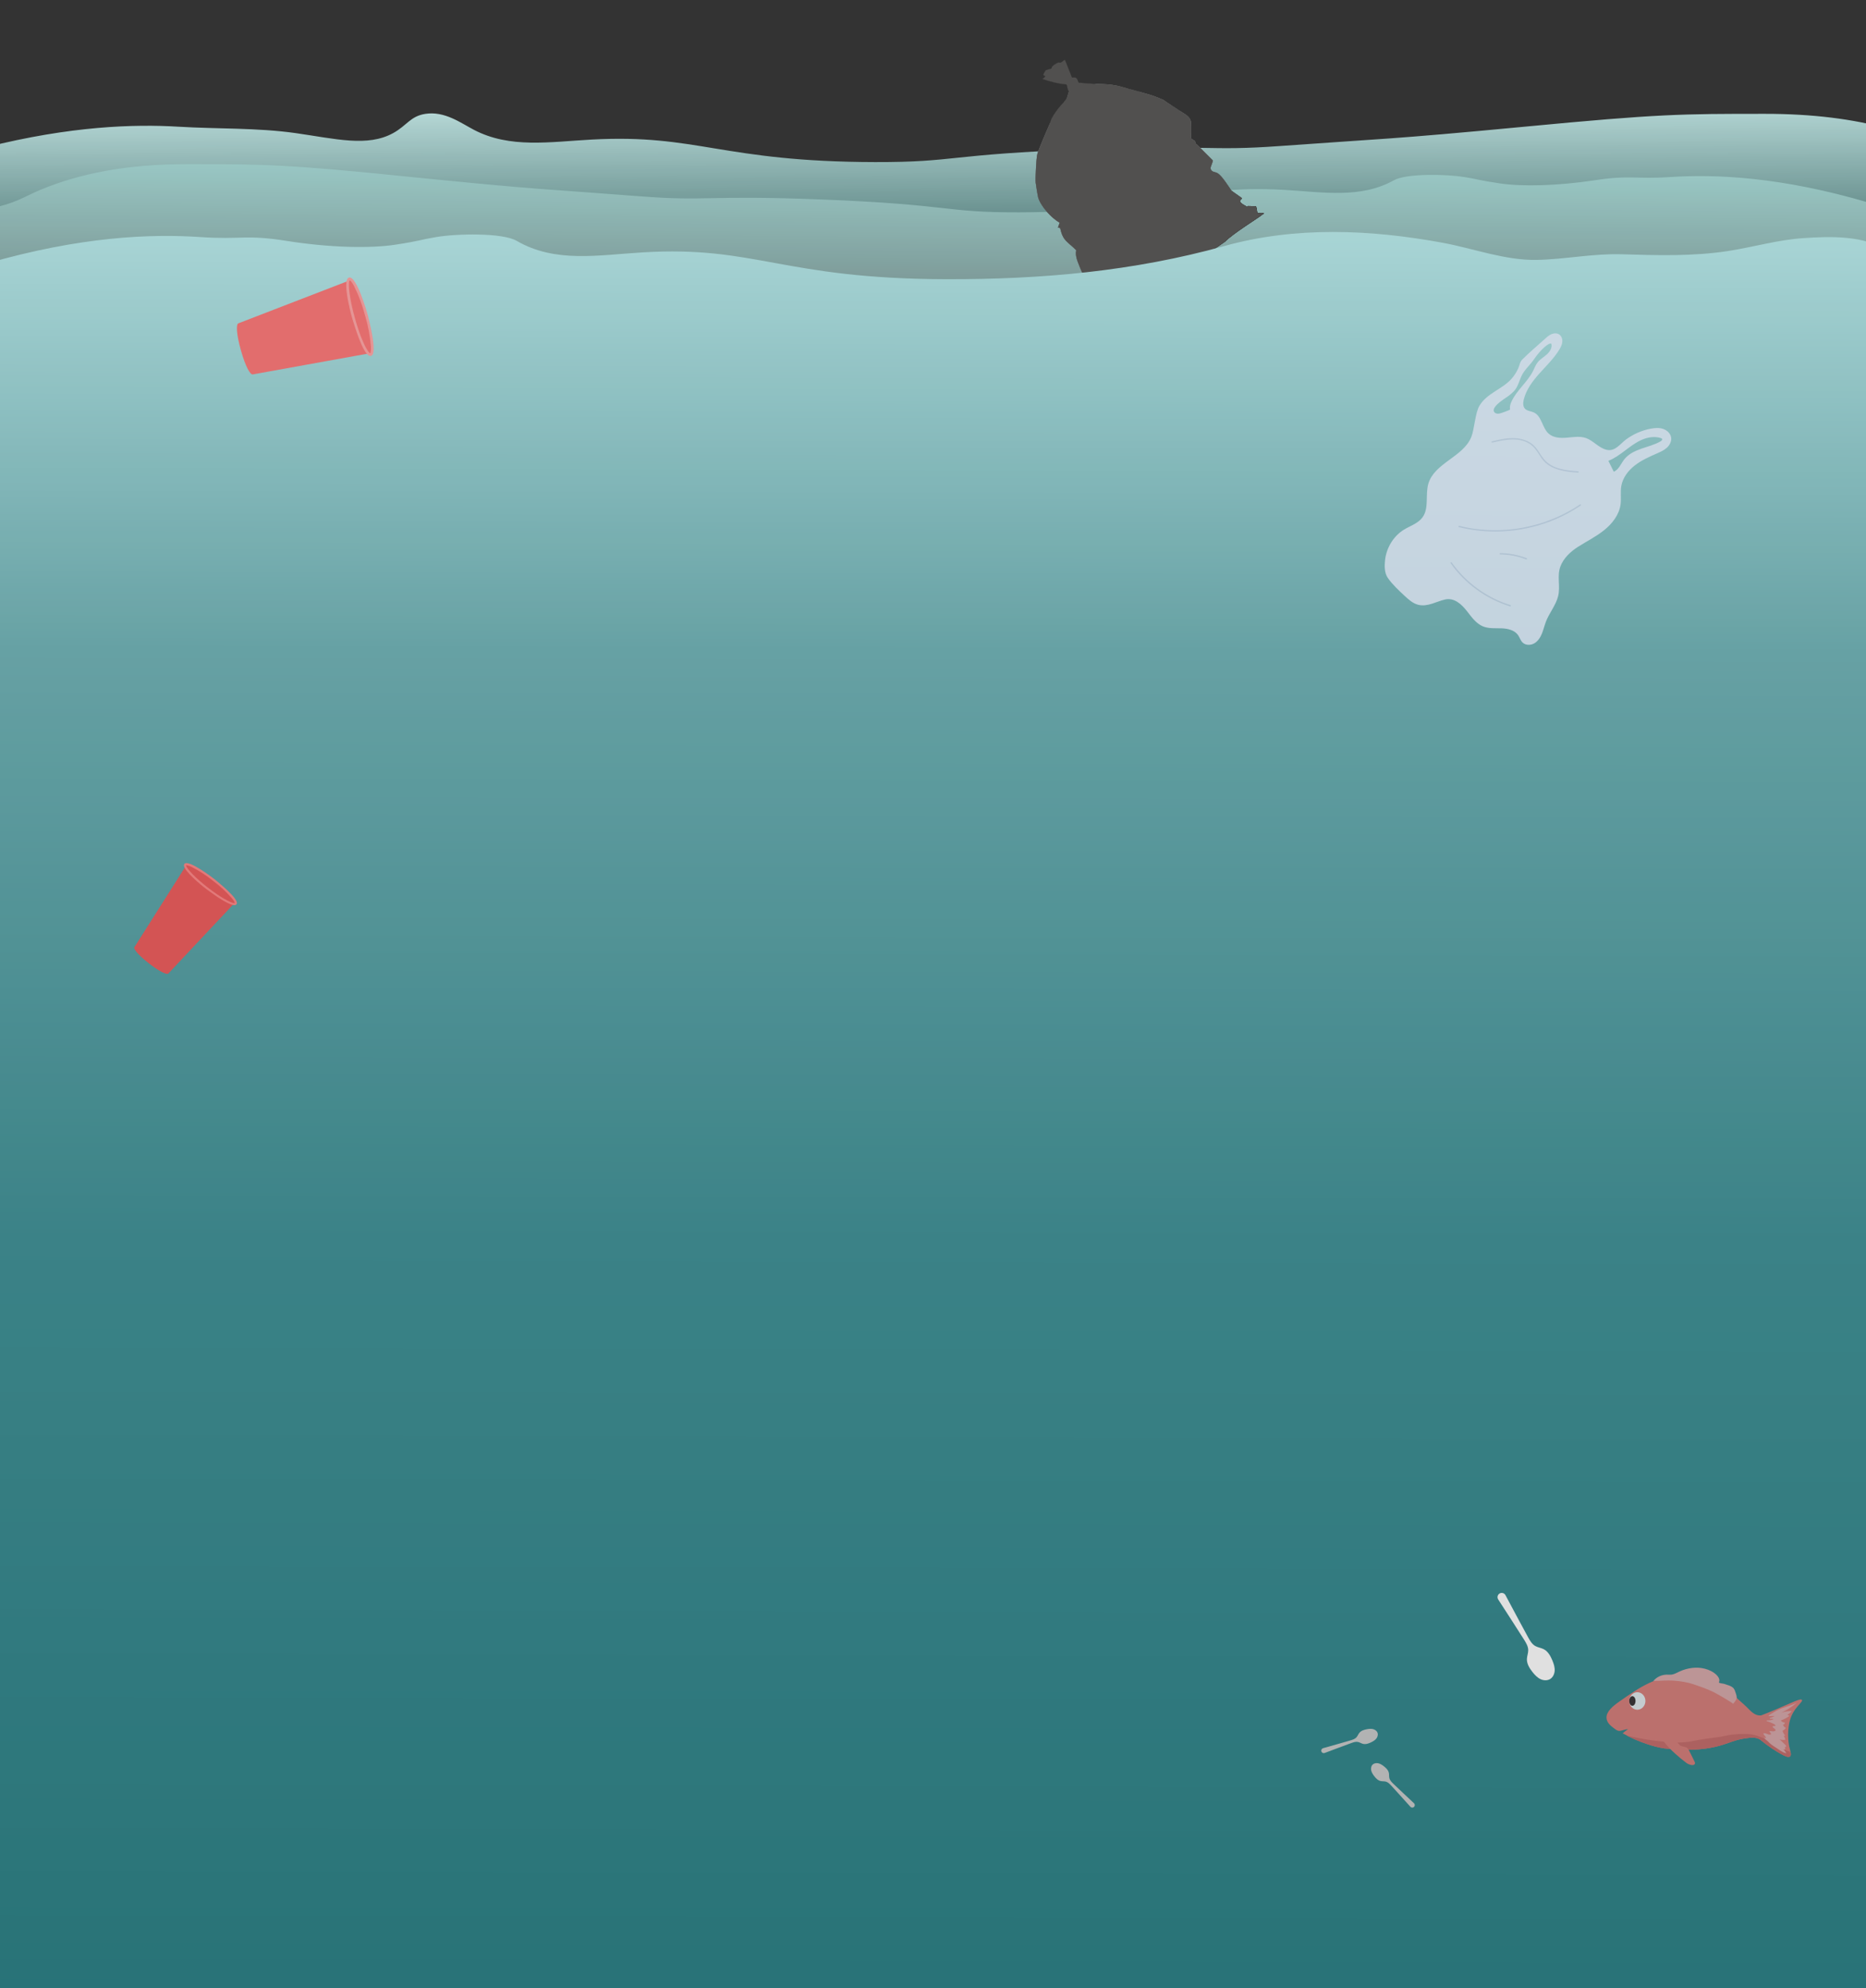 <?xml version="1.0" encoding="UTF-8"?>
<svg xmlns="http://www.w3.org/2000/svg" xmlns:xlink="http://www.w3.org/1999/xlink" viewBox="0 0 2526.77 2690.82">
  <rect x="0" y="0" width="2526.77" height="2690.82" fill="#333333" stroke="none"/>
  <defs>
    <style>
      .cls-1 {
        fill: #545352;
        mix-blend-mode: multiply;
      }

      .cls-1, .cls-2, .cls-3, .cls-4, .cls-5, .cls-6, .cls-7, .cls-8, .cls-9, .cls-10, .cls-11, .cls-12, .cls-13, .cls-14, .cls-15, .cls-16, .cls-17, .cls-18, .cls-19, .cls-20, .cls-21, .cls-22, .cls-23, .cls-24, .cls-25, .cls-26, .cls-27 {
        stroke-width: 0px;
      }

      .cls-2 {
        fill: url(#linear-gradient);
      }

      .cls-28 {
        opacity: .3;
      }

      .cls-29 {
        opacity: .9;
      }

      .cls-30 {
        opacity: .85;
      }

      .cls-31 {
        opacity: .72;
      }

      .cls-3 {
        fill: url(#linear-gradient-2);
      }

      .cls-4 {
        fill: url(#linear-gradient-3);
      }

      .cls-32 {
        isolation: isolate;
      }

      .cls-5 {
        fill: #565953;
      }

      .cls-6 {
        fill: #585a5c;
      }

      .cls-7 {
        fill: #361515;
      }

      .cls-8 {
        fill: #404240;
      }

      .cls-9 {
        fill: #0d0d0d;
      }

      .cls-10 {
        fill: #1f1f1d;
      }

      .cls-11 {
        fill: #d35454;
      }

      .cls-12 {
        fill: #e0e0e0;
      }

      .cls-13 {
        fill: #dd5954;
      }

      .cls-14 {
        fill: #e26d6d;
      }

      .cls-15 {
        fill: #e27979;
      }

      .cls-16 {
        fill: #d3dce9;
      }

      .cls-17 {
        fill: #b2b3b2;
      }

      .cls-18 {
        fill: #b2b3b3;
      }

      .cls-19 {
        fill: #8c9291;
      }

      .cls-20 {
        fill: #fdedee;
      }

      .cls-21 {
        fill: #7d7f80;
      }

      .cls-22 {
        fill: #8193af;
      }

      .cls-23 {
        fill: #747879;
      }

      .cls-24 {
        fill: #686864;
      }

      .cls-25 {
        fill: #f29fa0;
      }

      .cls-26 {
        fill: #e59595;
      }

      .cls-27 {
        fill: #f16d66;
      }
    </style>
    <linearGradient id="linear-gradient" x1="1267.08" y1="1361.56" x2="1271.39" y2="683.88" gradientTransform="translate(0 1471.89) scale(1 -1)" gradientUnits="userSpaceOnUse">
      <stop offset=".03" stop-color="#cdf2f0"/>
      <stop offset=".34" stop-color="#52807e"/>
    </linearGradient>
    <linearGradient id="linear-gradient-2" x1="913.98" y1="1286.78" x2="917.45" y2="845.44" gradientTransform="translate(2185.47 1471.89) rotate(-180)" gradientUnits="userSpaceOnUse">
      <stop offset="0" stop-color="#ade5e1"/>
      <stop offset=".75" stop-color="#6a7b7a"/>
    </linearGradient>
    <linearGradient id="linear-gradient-3" x1="1272.12" y1="1329.76" x2="1265.52" y2="-1625.22" gradientTransform="translate(0 1471.89) scale(1 -1)" gradientUnits="userSpaceOnUse">
      <stop offset="0" stop-color="#cbf7f7"/>
      <stop offset=".25" stop-color="#6cadb0"/>
      <stop offset=".52" stop-color="#3c8b90"/>
      <stop offset="1" stop-color="#1f7378"/>
    </linearGradient>
  </defs>
  <g class="cls-32">
    <g id="Layer_1" data-name="Layer 1">
      <g class="cls-29">
        <path class="cls-2" d="m2556.17,173.95c-47.06-12.82-101.33-19.89-166.18-19.89-113.17,0-142.61,0-325.55,17.41-182.92,17.41-196.09,16.37-330.77,26.14-98.27,7.12-95.22-1.82-263.32,4.35-189.67,6.95-174.77,17.64-285.27,17.41-208.12-.42-240.54-38.3-384-30.47-56.8,3.1-110.38,12.23-159.09-13.06-18.09-9.41-39.68-25.72-65.83-21.77-20.51,3.08-25.08,15.82-43.89,26.12-34.68,19.01-77.58,7.72-131.65,0-52.31-7.46-106.1-5.49-159.09-8.71-59.82-3.63-145.89-.92-259.71,27.61v452.82c2356.58-13.83,125.73,3.46,2574.34-9.36V173.95Z"/>
        <path class="cls-3" d="m2556.17,640.1c-10.37-118.43-5.13-265.29-25.34-365.76-119.3-35.25-208.22-38.67-268.59-34.77-49.57,3.21-53.61-3.09-102.54,4.35-50.58,7.7-98.56,8.68-128.38,4.34-29.83-4.34-29.44-5.62-48.63-8.7-24.46-3.93-78.12-5.03-95.04,4.35-45.56,25.24-95.68,16.13-148.81,13.04-134.2-7.81-164.52,29.99-359.2,30.41-103.36.22-89.42-10.44-266.84-17.38-157.23-6.16-154.37,2.76-246.31-4.34-125.97-9.75-138.29-8.71-309.4-26.09-171.11-17.38-198.65-17.38-304.51-17.38-81.18,0-144.66,12.63-197.94,34.76-21.37,8.88-35.5,19.77-72.81,25.81v426.25c2493.27,14.11,250.09-4.31,2574.34,10.3v-79.24Z"/>
        <g>
          <path class="cls-1" d="m1701.85,282.87c-.21-1.09-.77-2.67-1.13-3.78q-5.35-.14-10.71-.27-.57.57-1.15,1.15c-17.29-9.12-6.13-9.33-7.36-12q-6.91-4.9-13.82-9.79c-4.43-6.25-12.54-19.48-18.57-23.53-3.42-2.3-8.78-1.22-9.84-6.42-.54-2.66,3.14-7.99,2.87-11.21q-10.73-10.69-21.47-21.39c-2.97-1.53-1.49-3.18-2.85-5-.78-.4-4.73-2.86-4.87-3.12-.59-1.09.85-20.66-.9-25.02-2.48-6.2-9.84-9.21-15.02-12.79-3.55-2.45-7.07-4.85-10.75-7.12-3.74-2.31-7.37-4.66-10.86-7.31-4.39-1.92-8.85-3.74-13.37-5.39-5.14-1.88-14.06-4.14-19.82-5.88-3.83-1.15-7.73-2.17-11.6-3.2-.81-.22-1.6-.39-2.4-.6-5.6-1.46-10.6-3.29-16.4-4.39-9.17-1.73-18.6-2.19-28.01-2.19q-11.57-.89-23.14-1.77c-2.27-5.79-2.48-7.84-9.06-6.86q-4.73-11.91-9.47-23.81c-2.34.37-3.73,2.73-5.72,3.51-1.22.48-1.95-.12-3.18-.15-2.57.77-10.38,5.51-9.04,7.61-1.23,1.63-6.39,1.54-8.59,3.43-.23.2-2.93,5.04-2.88,5.33.49,3.04,6.16.16-1.17,6.07,10.53,3.35,21.24,6.52,32.45,7.26,1.63,3.7,1.64,9.68,3.7,9.18-.45.56-.62,1.43-.82,2.09-.38,1.21-.71,2.44-1.04,3.66-.76,2.84-1.84,4.97-3.8,7.28-1.67,1.97-3.63,3.82-5.26,5.76-4.89,5.8-9.59,11.57-12.91,18.38-1.14,2.34-1.83,5.74-1.96,6.03-3.7,8.21-15.95,36.26-17.4,42.58-1.3,5.67-2.6,31.76-2.11,37.79.22,2.75,2.83,18.47,3.4,20.4,3.53,11.85,17.86,27.82,29.15,33.94-.77,1.3-1.68,5.66-2.44,6.55q1.5.37,3,.74c4.2,18.36,9.71,17.75,21.78,30.05-1.72,8.51,2.33,15.83,5.1,23.36,1.65,4.5,5.4,11.42,5.7,12.7.16.65-.83,11.07-.01,13.51.92,2.76,5.19,1.76,7.72,2.71.83.94.42,1.67.56,1.89-1.05,2.62-1.97,5.2-2.69,7.92-1.19,4.46-2.71,5.11,5.5-1.18,1.13-.17-.23,1.84-.71,2.37-3.09,3.41-10.65,5.91-7.84,10.61-5.1,9.4.84,6.79,1.05,7.26-6.21,7.27,6.8-.57,16.76-4.9,6.34-2.76,12.73-5.37,19.13-7.97,3.9-1.58,7.84-3.12,11.72-4.72,5.17-2.13,10.56-3.8,15.85-5.6,9.71-3.92,19.31-8.18,28.66-12.92,26.01-13.18,71.68-39.78,95.04-56.68,11.32-11.56,45.64-32.27,50.78-36.83.78-.69,2.31-.77,1.62-1.66q-4.16-.08-8.33-.16c-.9-1.71-.74-3.7-1.09-5.52Z"/>
          <g>
            <path class="cls-21" d="m1485.51,160.8c7.7-3.82-1.35-10.57-5.56-16.96-6.08-9.22-11.49-18.83-19.38-26.75,1.64.52,3.42.88,5.01,1.56,8.51,3.66,21.89,12.52,23.22,12.28,2.32-.41.2-1.65-1.39-2.89-3.8-2.95-10.96-6.17-15.48-9.09-.53-.34-1.67-2.1-4.55-2.56-.08-.43,1.21-.61,1.46-.59,3.17.23,23.36,6.53,28.41,7.85,13.61,8.18,27.1,34.81,28.93,36.28.56.45,2.37-.18,2.58,0-1.95,8.35,5.43,6.51,6.63,8,.96,1.19-2.06,5.01,2.74,10.22-1.45,3.06,2.36,8.73,2.32,9.48-.05.95-2.27.52-2.12,1.7.1.77,5.33,8.62-1.97,14.14-.05,8.72-14.13,30.64-14.67,32.92-.6,2.52,1.11,5.97,1.3,8.59-2.86,2.42-3.78,6.13-5.62,9.1-.18.3-1.32-.05-2.51,1.92-4.39,7.32-7.98,16.57-8.69,17.24-4.26,3.96-2.43-3.5-6.66,13.13-2.71,2.82-7.19,6.04-9.18,9.17-3.31,5.2,2.16,6.84,4.65,10.85-11.09,21.19,9.75,16.84-2.39,46.78-.38.93-1.92-2.09-.73,4.59l-2.08,2.66q-1.76,14.51-3.52,29.01c-.7,1.82-.49,3.49-1.77,3.22-.25-.25-5.47-3.81-5.89-4.01-3.47-1.61-6.78-.48-10.51-.38-.82-2.44.17-12.86.01-13.51-.3-1.28-4.05-8.2-5.7-12.7-2.77-7.53-6.81-14.86-5.1-23.36-12.06-12.3-17.57-11.69-21.78-30.05-.26-1.14-1.15-4.07-.58-5.07.76-1.34,2.55,4.83,5.63-.51-6.12-11.09-23.59-18.06-22.16-32.53.84-8.5,12.86-31.81,13.33-34.37,2.23-1.51,4.03-7.48,5.16-10.8,1.92-5.63,6.69-19.93,2.81-23.94,5.67-14.06,10.07-43.42,11.27-58.73,2.27-.43.34,2.67,2.08,2.74.24,3.56,1.02,7,1.37,10.51,1.76,17.71-.3,19.7,10.38,35.33,5.43,7.95,8.38,11.41,16.64,16.53,1.3.81,1.61,1.01,3.03,1.71,11.52,5.64,25.97,4.44,26.32,1.92-4.15-4.54-11.31-6.39-16.22-10.39-5.99-4.87-15.78-17.73-20.09-24.38-2.14-3.32-2.97-7.28-5.99-9.59-.2-1.39-.26-4.81-1.69-2.96-.65-15.12-4.6-32.49-10.86-46.1l.85-1.22c10.98,13.66,18.69,29.62,28.72,44.01Z"/>
            <path class="cls-21" d="m1483.83,113.64c9.41,0,18.84.45,28.01,2.19q-.94,1.52-1.87,3.03l-3.37-.04c-.98.49-.2.82.55,1.41,1.92,1.52,16.94,6.69,20.6,8.13,8.42,3.32,15.66,6.17,24.48,8.62,5.21,1.45,10.47,2.69,15.61,4.35.47-.64-11.21-8.61-12.22-9.23-6.7-4.12-12.73-4.43-13.36-8.09,5.76,1.73,14.68,4,19.82,5.88,4.51,1.65,8.98,3.47,13.37,5.39,3.49,2.65,7.12,5,10.86,7.31l-6.92,3.21c5.59,2.1,11.51,4.02,17.67,3.91,5.18,3.58,12.53,6.59,15.02,12.79,1.75,4.36.3,23.93.9,25.02.14.25,4.09,2.72,4.87,3.12,1.36,1.82-.11,3.47,2.85,5q10.73,10.69,21.47,21.39c.27,3.22-3.41,8.55-2.87,11.21-10.6,6.25-18.9-2.11-27.69-7.03,1.2-11.3-1.23-9.2-13.01-11.97-1.87-1.43-3.07-3.51-4.55-5.26-.28-3.45,7.63-21.96,7.39-23.12-.78-3.87-7.79-3.27-15.06-5.65-7.73-2.52-16.54-5.92-23.06-10.65-.25-.42.32-1.14.25-1.37-.68-2.11-29.83-12.39-35.3-23.07-4.02-1.35-29.28-18.44-31.05-17.88-.15.05-.38,1.09.05,1.44-5.05-1.32-25.24-7.62-28.41-7.85-.25-.02-1.54.16-1.46.59,2.88.46,4.02,2.22,4.55,2.56-2.19.13-4.79-2.66-6.35-.3-1.59-.68-3.37-1.04-5.01-1.56-.14-.04-1.53.48-1.83-1.41.27-.18.35-.99,1.54-1.37,1.14-.36,14.09,2.02,23.55-.67Z"/>
            <path class="cls-21" d="m1433.98,154.36c-5.47,10.56-12.04,21.61-11.18,33.63,4.51-10.87,9.49-21.73,13.79-32.66,2.56,4.51,2.06-4.88,6.04-2.95-8.03,29.81-11.51,41.79-11.92,73.83,0,.06.92.05.92.7-.03,2.23.45,7.53.13,9.25-.47,2.56-12.49,25.87-13.33,34.37-1.43,14.47,16.04,21.44,22.16,32.53-3.08,5.34-4.86-.83-5.63.51-.57,1,.32,3.94.58,5.07l-3-.74c.76-.89,1.67-5.25,2.44-6.55-11.28-6.12-25.61-22.09-29.15-33.94-.58-1.93-3.18-17.65-3.4-20.4-.48-6.03.82-32.12,2.11-37.79,1.45-6.32,13.69-34.37,17.4-42.58.94-1.36,1.88-2.71,2.83-4.07,4.17-1.16,10.99-16.73,9.22-8.2Z"/>
            <path class="cls-23" d="m1639.28,228.23c1.05,5.2,6.42,4.12,9.84,6.42,6.03,4.05,14.14,17.28,18.57,23.53-14.09,1.16-28.22-3.04-39.42-10.9-1.73.94-4.17,2.02-6.05,2.47-5.33,1.27-4.98,2.04-12.28-2.57l-6.26-17.29-7.62-5.23c5.44-6.07-7.85-9.29,2.52-15.43,11.77,2.78,14.21.67,13.01,11.97,8.79,4.92,17.09,13.28,27.69,7.03Z"/>
            <path class="cls-6" d="m1667.69,258.17q6.91,4.9,13.82,9.79-3.87,4.05-7.73,8.1c1.57,1.49,7.22,7.85,7.72,8.12-10.88,11.73-8.05,2.58-12.9-9.09-17.78,2.03-18.93,1.46-31.25-9.67-5.32-4.81-10.2-10.47-15.12-15.68,1.89-.45,4.32-1.53,6.05-2.47,11.19,7.86,25.33,12.06,39.42,10.9Z"/>
            <path class="cls-8" d="m1486.15,405.46c.77,3.93,3.64,2.82,2.59.48,3.34-1.16,3.6-5.51,9.64-7.46,1.35-.43,8.62.98,10.74,1.24,1.72.21,8.83.79,9.35,1.05.08.04-.24.66.85,1.48-3.88,1.6-7.82,3.14-11.72,4.72-6.4,2.6-12.79,5.21-19.13,7.97-9.96,4.33-22.97,12.17-16.76,4.9-.21-.47-6.15,2.15-1.05-7.26-2.81-4.7,4.75-7.2,7.84-10.61,2.8-.33,3.7-3.27,4.43-3.51,3.93-1.31-1.13,12.48-4.03,14.58-.08.06-1.54-.64-1.98.15-.06.11,1.24,1.88,1.36,1.93,2.24.86,5.41-10.01,7.88-9.65Z"/>
            <path class="cls-10" d="m1681.51,267.97c1.23,2.68-9.92,2.88,7.36,12-1.18,1.67-2.73,3.14-3.99,4.73-.37-1.06-3.08-.36-3.39-.52-.5-.27-6.14-6.63-7.72-8.12q3.87-4.05,7.73-8.1Z"/>
            <path class="cls-10" d="m1444.37,134.68c-.07.21-.07,1.35-.14,1.55-2.29,6.39-5.14,12.75-7.64,19.09-4.3,10.93-9.28,21.79-13.79,32.66-.86-12.02,5.7-23.07,11.18-33.63,3.4-6.56,7.76-12.72,10.39-19.68Z"/>
            <path class="cls-10" d="m1424.76,162.57c-.94,1.36-1.88,2.71-2.83,4.07.13-.29.82-3.69,1.96-6.03,4.71-9.65,9.87-14.48,16.43-22.63.76-.53.82-.11.42.74-1.49,3.2-12.77,19.22-15.99,23.85Z"/>
            <path class="cls-23" d="m1447.65,132.32c-.76,1.69-1.26,3.8-3.43,3.92.07-.2.07-1.34.14-1.55.54-1.55,2.58-10.27,3.36-11.25,3.38-4.23,1.92,4.45-.08,8.88Z"/>
            <path class="cls-6" d="m1586.29,142.58c3.68,2.27,7.21,4.67,10.75,7.12-6.16.11-12.08-1.81-17.67-3.91l6.92-3.21Z"/>
            <path class="cls-6" d="m1563.31,164.53c-4.63,1.66,5.42,9.05,2.99,14.25.16.81,12.44,9.34,13.22,9.64.57.22,4.92-.17,5.36.38.63.79-1.13,3.12-.64,4.29.28.67,8.38,9.17,9.8,10.86,1.47,1.75,2.68,3.83,4.55,5.26-10.37,6.15,2.92,9.36-2.52,15.43l7.62,5.23c-.81,1.02-1.45,1.19-2.74,1.07-.81-.07-1.65-3.37-9.67,1.1-4.14-3.35-6.88,3.58-10.76,3.69,4.24,3.95-.32,4.27-.48,5.92-.05.5,3.49,7.75,3.7,9.18.58,4.55-13.72,44.49-15.85,55.2-3.23,16.26.7,33-15.05,47.13-3.43,8.59-9.64,11.97-13.32,20.86-4.89,5.81-9.95,11.71-14.62,17.67-.74.94-3.33,4.72-3.09,4.96.24.24.5-.34,1.48-.11.35.08.89.5,1.02.89-1.92,1.19-4.05,1.87-5.82,3.32-.52-.26-7.63-.84-9.35-1.05-3.01-1.41,1.42-5.28,3.24-9.21,4.64-10.04,20.45-55.76,18.98-64.6-5.38-16.38-18.61-28.9-31.82-39.54,4.23-16.63,2.41-9.17,6.66-13.13.72-.67,4.3-9.92,8.69-17.24,1.18-1.97,2.32-1.62,2.51-1.92,1.84-2.97,2.76-6.68,5.62-9.1-.19-2.62-1.89-6.07-1.3-8.59.54-2.28,14.62-24.2,14.67-32.92,7.3-5.52,2.07-13.36,1.97-14.14-.16-1.18,2.07-.75,2.12-1.7.04-.74-3.77-6.42-2.32-9.48-4.8-5.21-1.79-9.03-2.74-10.22-1.2-1.5-8.57.34-6.63-8-.2-.18-2.02.44-2.58,0-1.84-1.46-15.33-28.09-28.93-36.28-.43-.35-.2-1.4-.05-1.44,1.77-.56,27.03,16.53,31.05,17.88,5.47,10.68,34.61,20.96,35.3,23.07.07.22-.5.95-.25,1.37Z"/>
            <path class="cls-23" d="m1490.34,295.54c8.08,7.52,24.71,33.38,25.61,43.08.74,7.89-7.96,38.14-13.5,46.25,1.53,7.2-7.43,12.18-9.79,14.42-1.53,1.46-2.75,4.61-6.51,6.17-2.47-.36-5.64,10.51-7.88,9.65-.11-.04-1.42-1.82-1.36-1.93.44-.79,1.89-.09,1.98-.15,2.91-2.1,7.96-15.88,4.03-14.58-.73.24-1.63,3.18-4.43,3.51.48-.53,1.84-2.54.71-2.37,2.1-1.61,4.2-3.21,6.16-4.99.82-1.25-.41-1.16-.44-1.22-.13-.24-.26-.57-.42-.74,1.28.27,1.06-1.4,1.77-3.22q1.76-14.51,3.52-29.01l2.08-2.66c-1.19-6.68.35-3.65.73-4.59,12.14-29.94-8.7-25.59,2.39-46.78-2.49-4.02-7.95-5.65-4.65-10.85Z"/>
            <path class="cls-23" d="m1499.52,286.37c13.21,10.63,26.44,23.16,31.82,39.54,1.47,8.84-14.34,54.56-18.98,64.6-1.82,3.93-6.25,7.81-3.24,9.21-2.12-.26-9.39-1.67-10.74-1.24-6.04,1.95-6.3,6.3-9.64,7.46,1.05,2.33-1.82,3.45-2.59-.48,3.76-1.56,4.98-4.71,6.51-6.17,2.35-2.25,11.31-7.22,9.79-14.42,5.54-8.11,14.24-38.36,13.5-46.25-.9-9.7-17.53-35.56-25.61-43.08,1.99-3.13,6.47-6.34,9.18-9.17Z"/>
            <g>
              <path class="cls-23" d="m1484.48,209.51c.91-.06.29-2,0-2.7-4.68-11.57-13.33-23.7-15.92-35.11-.31-1.38.13-3.23-.07-4.63,3.02,2.31,3.85,6.28,5.99,9.59,4.3,6.66,14.1,19.51,20.09,24.38,4.91,4,12.07,5.85,16.22,10.39-.35,2.51-14.8,3.72-26.32-1.92Z"/>
              <path class="cls-6" d="m1468.77,185.58c.07.11.53-.93,1.25,1.74,2.04-3.22,2.17,1.03,2.73,1.63.08.09,1.79.51,2.01.82,2.76,3.82,6.4,13.21,6.69,18.03-8.26-5.12-11.21-8.58-16.64-16.53,5.8-2.54,3.44-4.52,3.29-5.07-.09-.31.41-.48.67-.63Z"/>
              <path class="cls-23" d="m1468.5,167.07c.2,1.4-.24,3.25.07,4.63,2.58,11.41,11.24,23.54,15.92,35.11.28.7.91,2.65,0,2.7-1.43-.7-1.73-.9-3.03-1.71-.29-4.83-3.93-14.21-6.69-18.03-.22-.31-1.93-.73-2.01-.82-.57-.6-.7-4.85-2.73-1.63-.72-2.67-1.18-1.63-1.25-1.74-4.86-7.91-1.6-13.23-1.96-21.47,1.43-1.85,1.49,1.57,1.69,2.96Z"/>
            </g>
            <path class="cls-8" d="m1478.61,388.65c-1.9,3.8.5,4.34,2.18,8.33l4.13-3.58c.03.06,1.26-.03.44,1.22-1.96,1.78-4.06,3.38-6.16,4.99-8.21,6.29-6.69,5.64-5.5,1.18.5,1.72,4.35-1.57,4.68-2.18.84-1.55-1.18-4.52-1.99-5.74-.15-.22.26-.94-.56-1.89-2.53-.96-6.8.05-7.72-2.71,3.73-.1,7.04-1.23,10.51.38Z"/>
            <path class="cls-23" d="m1471.93,118.96c4.52,2.92,11.68,6.13,15.48,9.09,1.59,1.24,3.71,2.48,1.39,2.89-1.33.23-14.72-8.62-23.22-12.28,1.56-2.35,4.16.44,6.35.3Z"/>
            <g>
              <path class="cls-10" d="m1458.74,115.68c.3,1.89,1.7,1.37,1.83,1.41,7.89,7.93,13.3,17.53,19.38,26.75.69,3.66,3.65,8.21,4.22,10.11.21.69-1.09,3.88,1.33,6.85-10.02-14.39-17.74-30.36-28.72-44.01.63-.39,1.32-.7,1.94-1.11Z"/>
              <path class="cls-23" d="m1485.51,160.8c-2.42-2.97-1.13-6.16-1.33-6.85-.58-1.9-3.54-6.45-4.22-10.11,4.21,6.39,13.26,13.14,5.56,16.96Z"/>
            </g>
            <g>
              <path class="cls-10" d="m1454.44,155.94c-.35-3.51-1.13-6.96-1.37-10.51-.38-5.74.55-20.28-.68-24.65,2.77-2.77,1.92,3.12,2.01,3.52.04.17.99.58,1.3,3.18.17,1.41.26,27.23-.47,28.5-.02.04-.61-.28-.79-.04Z"/>
              <path class="cls-17" d="m1452.39,120.78c1.24,4.37.3,18.92.68,24.65-1.74-.07.19-3.17-2.08-2.74.54-6.85-.11-13.91.55-20.69.22-2.32.26-3.29.85-1.22Z"/>
            </g>
            <path class="cls-6" d="m1484.5,392.65c.16.17.3.5.42.74l-4.13,3.58c-1.68-3.99-4.08-4.53-2.18-8.33.42.19,5.64,3.75,5.89,4.01Z"/>
            <g>
              <path class="cls-9" d="m1451.62,105.01c6.59-.98,6.8,1.07,9.06,6.86q11.57.89,23.14,1.77c-9.46,2.69-22.41.31-23.55.67-1.19.37-1.27,1.19-1.54,1.37-.62.41-1.31.71-1.94,1.11l-.85,1.22c6.26,13.61,10.21,30.98,10.86,46.1.35,8.24-2.9,13.56,1.96,21.47-.26.15-.76.31-.67.63.15.55,2.51,2.52-3.29,5.07-10.67-15.63-8.61-17.62-10.38-35.33.19-.24.77.08.79.04.72-1.27.64-27.09.47-28.5-.31-2.61-1.26-3.02-1.3-3.18-.09-.4.77-6.29-2.01-3.52-.59-2.07-.62-1.09-.85,1.22-.65,6.78,0,13.84-.55,20.69-1.2,15.31-5.6,44.66-11.27,58.73,3.88,4.02-.89,18.31-2.81,23.94-2.2-2.24-.36,4.05-5.29,1.55,0-.65-.92-.65-.92-.7.41-32.03,3.88-44.02,11.92-73.83,1.79-6.65,3.67-13.32,5.03-20.05,2-4.43,3.46-13.11.08-8.88-2.05.49-2.06-5.49-3.7-9.18-.73-.73.32-2.04.32-2.15l2.58-2.7-2.44,1.14c0-.07-.37-.25-.25-1.33.22-1.88,2.12-.74-.67-4.78l.6-2.55c1.12,1.39,2.25,2.78,3.03,4.41,4.08.67,3.72-1.19,4.41-1.29Z"/>
              <path class="cls-6" d="m1436.91,225.36c-1.13,3.32-2.93,9.29-5.16,10.8.32-1.72-.16-7.03-.13-9.25,4.94,2.5,3.1-3.79,5.29-1.55Z"/>
            </g>
            <path class="cls-5" d="m1473.7,400.78c.72-2.72,1.63-5.3,2.69-7.92.81,1.22,2.83,4.19,1.99,5.74-.33.6-4.17,3.9-4.68,2.18Z"/>
            <path class="cls-24" d="m1563.31,164.53c6.52,4.74,15.34,8.13,23.06,10.65,7.27,2.37,14.28,1.78,15.06,5.65.23,1.17-7.67,19.67-7.39,23.12-1.42-1.69-9.52-10.18-9.8-10.86-.49-1.17,1.27-3.51.64-4.29-.44-.55-4.79-.16-5.36-.38-.78-.3-13.06-8.83-13.22-9.64,2.43-5.2-7.61-12.59-2.99-14.25Z"/>
            <g>
              <g>
                <path class="cls-10" d="m1509.97,118.86c2.95,1.03,6.1.71,9.15,1.16,5.31.78,8.26,3.62,9.12.2.8.21,1.59.38,2.4.6-3.31.84,2.03,1.08,1.5,3.07l-4.4,4.47c-3.65-1.44-18.67-6.62-20.6-8.13-.75-.59-1.53-.92-.55-1.41l3.37.04Z"/>
                <path class="cls-24" d="m1511.84,115.83c5.8,1.1,10.81,2.93,16.4,4.39-.85,3.43-3.81.58-9.12-.2-3.05-.45-6.2-.13-9.15-1.16q.94-1.52,1.87-3.03Z"/>
              </g>
              <g>
                <path class="cls-6" d="m1530.64,120.81c3.87,1.03,7.77,2.05,11.6,3.2.63,3.66,6.67,3.97,13.36,8.09l-3.39,4.88c-8.82-2.45-16.06-5.3-24.48-8.62l4.4-4.47c.53-2-4.81-2.24-1.5-3.07Z"/>
                <path class="cls-10" d="m1555.61,132.1c1.01.62,12.68,8.59,12.22,9.23-5.14-1.66-10.4-2.9-15.61-4.35l3.39-4.88Z"/>
              </g>
            </g>
            <path class="cls-19" d="m1442.62,152.37c-3.97-1.92-3.48,7.46-6.04,2.95,2.5-6.34,5.34-12.7,7.64-19.09,2.16-.12,2.66-2.23,3.43-3.92-1.36,6.73-3.24,13.41-5.03,20.05Z"/>
            <path class="cls-8" d="m1603.68,229.88l6.26,17.29c7.3,4.61,6.94,3.84,12.28,2.57,4.92,5.21,9.8,10.87,15.12,15.68,12.32,11.13,13.47,11.69,31.25,9.67,4.85,11.67,2.03,20.82,12.9,9.09.3.17,3.02-.53,3.39.52-.37.46-.39.93-.74,1.41-.81,1.07-6.22,8.61-6.11,9.13.52,2.39,4.45,2.33,6.14,2.64-5.48,2.14-6.37-2.15-7-1.9-1.2.48-8.84,11.85-10.4,13.79-.71.88-1.38,1.79-2.08,2.66-.62-1.56-1.06-1.48-2.63-1.45-26.39,8.31-49.01,14.29-74.11,27.07-29.39,14.97-29.09,22.94-49.33,44.35-3.19,3.37-9.71,7.87-7.8,8.87q-3.77,2.64-7.54,5.28c-.99-.24-1.24.35-1.48.11-.24-.24,2.36-4.02,3.09-4.96,4.67-5.96,9.73-11.87,14.62-17.67,3.68-8.88,9.89-12.27,13.32-20.86,15.75-14.14,11.82-30.87,15.05-47.13,2.13-10.71,16.43-50.65,15.85-55.2-.21-1.44-3.75-8.68-3.7-9.18.17-1.65,4.72-1.97.48-5.92,3.88-.1,6.63-7.04,10.76-3.69,8.02-4.46,8.85-1.17,9.67-1.1,1.28.12,1.92-.05,2.74-1.07Z"/>
            <path class="cls-8" d="m1664.68,312.43c-3.64,4.48-6.15,8.52-11.26,11.83l-4.96-.12c-37.86,16.2-77.49,34.68-108.72,62.03-.17.15.99.91-3.07,2.73l2.17-.26c-4.84,2.96-9.71,5.8-14.54,8.79-.13-.39-.67-.81-1.02-.89q3.77-2.64,7.54-5.28c-1.91-1,4.62-5.5,7.8-8.87,20.24-21.41,19.93-29.38,49.33-44.35,25.1-12.78,47.72-18.75,74.11-27.07,1.57-.03,2-.11,2.63,1.45Z"/>
            <path class="cls-10" d="m1653.41,324.26c-4.74,1.91-11.56,7.57-12.2,7.94-.14.08-1.05-.38-1.2-.3-10.19,5.82-20.47,11.08-31.34,15.43-23.84,12.85-46.74,27.2-69.84,41.32l-2.17.26c4.06-1.82,2.9-2.58,3.07-2.73,31.23-27.35,70.86-45.83,108.72-62.03l4.96.12Z"/>
            <g>
              <g>
                <path class="cls-8" d="m1685.22,299.73c2.18-2.53,1.06-1.47-1.06-1.85-1.69-.31-5.62-.25-6.14-2.64-.11-.52,5.31-8.06,6.11-9.13,4.44-3,3.28,4.9,3.99,11.96-.93.6-2,1.04-2.91,1.66Z"/>
                <path class="cls-10" d="m1684.17,297.88c2.12.39,3.23-.68,1.06,1.85-5.73,3.93-12.41,6.65-18.46,10.04,1.56-1.94,9.21-13.31,10.4-13.79.63-.26,1.52,4.04,7,1.9Z"/>
              </g>
              <g>
                <path class="cls-9" d="m1700.73,279.1c.36,1.11.91,2.68,1.13,3.78.35,1.82.19,3.8,1.09,5.52q4.16.08,8.33.16c.69.9-.84.97-1.62,1.66-5.15,4.56-39.46,25.27-50.78,36.83-23.36,16.9-69.03,43.5-95.04,56.68-9.34,4.74-18.95,8.99-28.66,12.92-5.29,1.81-10.67,3.47-15.85,5.6-1.08-.82-.77-1.44-.85-1.48,1.78-1.46,3.91-2.14,5.82-3.32,4.83-2.98,9.7-5.83,14.54-8.79,23.1-14.12,45.99-28.47,69.84-41.32,10.87-4.35,21.15-9.61,31.34-15.43.15-.08,1.06.38,1.2.3.64-.37,7.46-6.04,12.2-7.94,5.11-3.31,7.62-7.35,11.26-11.83.71-.87,1.37-1.78,2.08-2.66,6.05-3.39,12.73-6.12,18.46-10.04.91-.63,1.98-1.06,2.91-1.66-.72-7.06.45-14.96-3.99-11.96.36-.47.38-.94.74-1.41,1.27-1.6,2.82-3.06,3.99-4.73l1.15-1.15,10.71.27Z"/>
                <path class="cls-8" d="m1692.27,286.38c11.92,1.33,13.77,4.13.61,8.74q-.3-4.37-.61-8.74Z"/>
              </g>
            </g>
            <g>
              <path class="cls-10" d="m1433.26,84.55c1.23.04,1.96.63,3.18.15,1.99-.78,3.38-3.14,5.72-3.51q4.73,11.91,9.47,23.81c-.69.1-.33,1.96-4.41,1.29-.78-1.63-1.91-3.02-3.03-4.41.07-2.02-2.01-4.11-3.17-5.56.38-1.04-1.71-7.88-3.2-9.22-7.95-3.82-.37,5.28,1.58,8.18,1.22,1.82,3.45,4.92,4.79,6.6l-.6,2.55c2.79,4.04.88,2.9.67,4.78-3.51-2.35-5.64-6.4-8.14-8.86-.32-.31-3.03-.88-3.21-1.11-.35-.47.81-3.85-2.04-1.78-.72-1.52-4.23-3.69-6.63-5.3-1.34-2.11,6.46-6.84,9.04-7.61Z"/>
              <path class="cls-10" d="m1424.22,92.17c2.4,1.62,5.9,3.78,6.63,5.3,2.86-2.07,1.69,1.31,2.04,1.78.18.24,2.89.8,3.21,1.11,2.5,2.46,4.63,6.51,8.14,8.86-.13,1.08.25,1.26.25,1.33-.05.53-.16,1.03-.14,1.55,0,.11-1.05,1.41-.32,2.15-11.22-.74-21.92-3.92-32.45-7.26,7.33-5.91,1.66-3.03,1.17-6.07-.05-.29,2.65-5.13,2.88-5.33,2.2-1.89,7.36-1.8,8.59-3.43Z"/>
              <path class="cls-8" d="m1441.01,96.33c-.84-1.04-.84-2.56-1.62-1.04-1.95-2.91-9.53-12-1.58-8.18,1.49,1.34,3.58,8.19,3.2,9.22Z"/>
              <path class="cls-6" d="m1441.01,96.33c1.16,1.45,3.24,3.54,3.17,5.56-1.35-1.67-3.57-4.78-4.79-6.6.78-1.52.78,0,1.62,1.04Z"/>
              <path class="cls-10" d="m1444.35,112.11c-.02-.53.1-1.03.14-1.55l2.44-1.14-2.58,2.7Z"/>
            </g>
          </g>
          <path class="cls-1" d="m1701.85,282.87c-.21-1.09-.77-2.67-1.13-3.78q-5.35-.14-10.71-.27-.57.57-1.15,1.15c-17.29-9.12-6.13-9.33-7.36-12q-6.91-4.9-13.82-9.79c-4.43-6.25-12.54-19.48-18.57-23.53-3.42-2.3-8.78-1.22-9.84-6.42-.54-2.66,3.14-7.99,2.87-11.21q-10.73-10.69-21.47-21.39c-2.97-1.53-1.49-3.18-2.85-5-.78-.4-4.73-2.86-4.87-3.12-.59-1.09.85-20.66-.9-25.02-2.48-6.2-9.84-9.21-15.02-12.79-3.55-2.45-7.07-4.85-10.75-7.12-3.74-2.31-7.37-4.66-10.86-7.31-4.39-1.92-8.85-3.74-13.37-5.39-5.14-1.88-14.06-4.14-19.82-5.88-3.83-1.15-7.73-2.17-11.6-3.2-.81-.22-1.6-.39-2.4-.6-5.6-1.46-10.6-3.29-16.4-4.39-9.17-1.73-18.6-2.19-28.01-2.19q-11.57-.89-23.14-1.77c-2.27-5.79-2.48-7.84-9.06-6.86q-4.73-11.91-9.47-23.81c-2.34.37-3.73,2.73-5.72,3.51-1.22.48-1.95-.12-3.18-.15-2.57.77-10.38,5.51-9.04,7.61-1.23,1.63-6.39,1.54-8.59,3.43-.23.2-2.93,5.04-2.88,5.33.49,3.04,6.16.16-1.17,6.07,10.53,3.35,21.24,6.52,32.45,7.26,1.63,3.7,1.64,9.68,3.7,9.18-.45.56-.62,1.43-.82,2.09-.38,1.21-.71,2.44-1.04,3.66-.76,2.84-1.84,4.97-3.8,7.28-1.67,1.97-3.63,3.82-5.26,5.76-4.89,5.8-9.59,11.57-12.91,18.38-1.14,2.34-1.83,5.74-1.96,6.03-3.7,8.21-15.95,36.26-17.4,42.58-1.3,5.67-2.6,31.76-2.11,37.79.22,2.75,2.83,18.47,3.4,20.4,3.53,11.85,17.86,27.82,29.15,33.94-.77,1.3-1.68,5.66-2.44,6.55q1.5.37,3,.74c4.2,18.36,9.71,17.75,21.78,30.05-1.72,8.51,2.33,15.83,5.1,23.36,1.65,4.5,5.4,11.42,5.7,12.7.16.65-.83,11.07-.01,13.51.92,2.76,5.19,1.76,7.72,2.71.83.94.42,1.67.56,1.89-1.05,2.62-1.97,5.2-2.69,7.92-1.19,4.46-2.71,5.11,5.5-1.18,1.13-.17-.23,1.84-.71,2.37-3.09,3.41-10.65,5.91-7.84,10.61-5.1,9.4.84,6.79,1.05,7.26-6.21,7.27,6.8-.57,16.76-4.9,6.34-2.76,12.73-5.37,19.13-7.97,3.9-1.58,7.84-3.12,11.72-4.72,5.17-2.13,10.56-3.8,15.85-5.6,9.71-3.92,19.31-8.18,28.66-12.92,26.01-13.18,71.68-39.78,95.04-56.68,11.32-11.56,45.64-32.27,50.78-36.83.78-.69,2.31-.77,1.62-1.66q-4.16-.08-8.33-.16c-.9-1.71-.74-3.7-1.09-5.52Z"/>
        </g>
        <path class="cls-4" d="m2556.17,340.91c-28.84-23.29-80.54-20.84-113.78-18.68-34.55,2.24-67.84,12.09-101.96,17.4-47.43,7.38-95.97,5.95-144.1,4.5-39.49-1.19-76.99,6.89-115.41,7.61-43.08.8-85.15-15.41-127.4-23.19-97.6-18-199.27-22.42-295.72,4.43-122.91,34.2-247.41,45.2-376.21,44.9-222.99-.5-257.72-45.65-411.44-36.32-60.86,3.69-118.27,14.58-170.45-15.57-19.38-11.21-80.85-9.9-108.87-5.2-21.98,3.68-21.54,5.2-55.7,10.39-34.16,5.18-89.12,4.02-147.05-5.18-56.05-8.9-60.67-1.36-117.45-5.2-65.92-4.45-161.59-.91-288.78,35.9v2363.66h2574.34V340.91Z"/>
      </g>
      <g>
        <path class="cls-14" d="m474.6,379.02l-151.61,58.5c-3.59,1.03-2.94,14.58,3.18,36.42,6.12,21.83,12.64,33.75,16.23,32.76l160.08-28.9-27.88-98.77Z"/>
        <path class="cls-14" d="m503.98,475.76c.91-8.66-2.03-27.78-8.08-49.41-6.04-21.62-13.45-39.53-18.79-46.45-.34-.44-.68-.87-1.01-1.22l-5.43,2.1c-1.32,8.09,1.65,27.89,7.97,50.41,6.32,22.52,14.04,41,19.4,47.2l5.71-.93c.04-.59.13-1.1.22-1.69Z"/>
        <path class="cls-26" d="m497.83,425.81c-.62-2.18-14.98-53.02-25.3-50.13-1.97.55-3.06,2.92-3.45,6.29-1.86,14.36,7.45,48.03,8.11,49.62.66,1.59,9.98,35.3,19.03,46.58,2.14,2.69,4.29,4.09,6.25,3.46,9.94-2.74-4.29-53.61-4.65-55.83Zm-23.27-45.94c1.82,1.99,3.36,4.23,4.58,6.64h0c6.44,12.86,11.51,26.36,15.14,40.28,4.16,13.78,6.84,27.96,7.99,42.3.25,2.69.1,5.4-.43,8.04h0c-.11.39-.3.75-.54,1.07-.44-.15-.84-.41-1.15-.75-3.71-3.51-11.88-19.28-19.56-46.81-7.68-27.53-8.96-45.23-7.62-50.15.06-.46.25-.9.56-1.26.38.15.74.36,1.04.64"/>
      </g>
      <g>
        <path class="cls-11" d="m252.58,1170.45l-70.48,111.25c-1.84,2.41,5.12,10.92,19.64,22.18,14.52,11.26,24.51,15.88,26.38,13.49l90.27-96.07-65.82-50.85Z"/>
        <path class="cls-11" d="m318.39,1219.26c-3.58-6.08-14.73-17.11-29.1-28.27-14.37-11.16-27.83-19.25-34.64-21.17-.43-.12-.86-.24-1.25-.31l-2.52,3.99c3.05,5.91,14.53,17.36,29.52,28.97,14.98,11.61,28.93,19.91,35.41,21.36l3.27-3.36c-.26-.4-.44-.78-.68-1.21Z"/>
        <path class="cls-15" d="m290.29,1189.71c-1.46-1.12-35.34-27.29-40.66-20.43-1.02,1.31-.58,3.38.79,5.76,5.72,10.25,28.03,27.68,29.23,28.39,1.2.72,23.53,18.17,34.87,21.14,2.69.72,4.77.59,5.74-.77,5.15-6.58-28.66-32.83-29.97-34.1Zm-37.32-18.68c2.15.42,4.23,1.13,6.18,2.11h0c10.4,5.27,20.22,11.61,29.29,18.92,9.36,6.96,17.95,14.9,25.62,23.68,1.46,1.63,2.67,3.46,3.6,5.44h0c.11.31.17.63.17.96-.36.12-.74.14-1.11.07-4.11-.5-17.04-6.82-35.33-21.04-18.29-14.22-27.66-25.12-29.16-28.98-.18-.33-.27-.71-.24-1.09.32-.09.65-.12.99-.09"/>
      </g>
      <g class="cls-30">
        <path class="cls-16" d="m2252.11,580.46c-5.3-1.77-11.08-1.35-16.57-.34-12.08,2.22-23.62,7.26-33.52,14.51-8.26,6.04-14.79,16.72-26.42,14.12-5.26-1.17-9.85-4.31-14.19-7.5-4.34-3.2-8.68-6.57-13.77-8.37-8.2-2.89-17.2-1.32-25.87-.56-8.67.76-18.28.35-24.75-5.47-8.84-7.94-9.26-23.76-20.07-28.68-4-1.82-9.01-1.85-12-5.07-2.95-3.18-2.64-8.16-1.6-12.38,3.33-13.47,11.97-24.97,21.22-35.31,9.24-10.34,19.37-20.06,26.68-31.85,2.04-3.29,3.88-6.83,4.27-10.68.39-3.85-.95-8.08-4.17-10.23-3.06-2.05-7.21-1.83-10.6-.37-3.39,1.46-6.18,3.99-8.9,6.47-10.06,9.17-20.72,17.96-30.31,27.61-3.56,3.58-3.64,7.47-5.63,11.99-2.32,5.24-5.42,10.12-9.24,14.39-12.8,14.32-33.39,19.44-43.43,36.52-5.88,10.01-6.6,31.59-11.02,42.33-11.04,26.84-49.82,35.09-58.05,62.92-4.46,15.07,1.27,33.2-8.08,45.83-5.99,8.09-16.39,11.25-24.99,16.49-14.29,8.71-23.65,24.5-25.58,41.01-.9,7.72-.96,17.52,3.55,24.04,6.32,9.12,14.56,16.74,22.63,24.27,5.61,5.23,11.57,10.66,19.03,12.44,12.35,2.96,24.05-4.48,35.72-7.17,12.56-2.89,22.25,5.96,29.61,15.26,6.4,8.08,12.55,17.21,22.1,21.1,7.8,3.18,16.56,2.3,24.97,2.59,8.42.28,17.71,2.33,22.52,9.25,2.23,3.21,3.3,7.23,6.1,9.96,4.1,4,11.02,3.94,15.96,1.04s8.16-8.05,10.3-13.37c2.14-5.31,3.39-10.95,5.48-16.29,4.58-11.65,13.13-21.63,16.28-33.74,3.55-13.66-1.79-27.22,3.18-40.58,4.17-11.23,13.77-20.18,23.68-26.48,11.88-7.54,24.6-13.85,35.57-22.66,10.97-8.81,20.3-20.76,22.2-34.7,1.13-8.31-.44-16.83,1.01-25.09,1.96-11.19,9.35-20.84,18.31-27.82,8.96-6.98,19.47-11.64,29.87-16.19,4.77-2.09,9.63-4.23,13.48-7.72,3.85-3.5,6.59-8.66,5.83-13.81-.81-5.53-5.52-9.9-10.82-11.67Zm-207.25-26.1c-2.43,1.32-11.44,4.65-14.36,5.31-2.93.66-6.65-.15-7.66-2.98-.81-2.28.53-4.76,2.05-6.64,7.64-9.46,20.65-13.63,27.52-23.67,3.53-5.16,5.08-11.39,7.66-17.1,4.03-8.91,12-15.27,17.43-23.41,8.47-12.7,21.08-23.5,23.28-20.46,1.25,5.32-2.17,10.66-6.26,14.3-4.08,3.64-9.01,6.39-12.38,10.69-2.72,3.47-4.23,7.71-6.21,11.65-7.62,15.18-22.23,26.07-29.26,41.53-1.54,3.38-2.7,7.17-1.81,10.78Zm203.83,42.89c-8.06,4.65-17.24,6.9-26.03,9.97-8.79,3.07-17.63,7.26-23.33,14.62-4.51,5.83-7.28,13.76-14.09,16.59l-7.29-14.75c8.26-3.28,15.51-8.61,22.61-13.96s14.23-10.81,22.35-14.4c8.13-3.59,17.49-5.17,25.95-2.46.7.22,1.45.53,1.77,1.19.59,1.24-.74,2.5-1.93,3.19Z"/>
        <g class="cls-28">
          <path class="cls-22" d="m2020.67,599.02c17.34-4.05,38.38-8.56,53.56,3.84,7.44,6.08,10.69,15.63,17.43,22.33,5.22,5.19,11.92,8.5,18.94,10.54,8.5,2.47,17.38,3.27,26.16,3.91,1.17.09,1.32-1.73.15-1.82-16.25-1.19-35.06-2.94-46.21-16.39-5.71-6.9-9.18-15.45-16.54-20.92-6.33-4.71-14.25-6.96-22.05-7.48-10.75-.71-21.38,1.77-31.76,4.2-1.14.27-.82,2.06.32,1.8h0Z"/>
        </g>
        <g class="cls-28">
          <path class="cls-22" d="m1975.5,713.42c43.75,10.83,90.71,6.69,132.05-11.19,11.55-4.99,22.59-11.08,33.02-18.12.97-.65-.23-2.03-1.2-1.38-36.79,24.84-81.72,36.95-126.01,34.54-12.57-.68-25.05-2.55-37.27-5.57-1.13-.28-1.75,1.44-.61,1.72h0Z"/>
        </g>
        <g class="cls-28">
          <path class="cls-22" d="m2031.43,750.37c12.06.08,24,2.38,35.23,6.79,1.09.43,1.7-1.29.61-1.72-11.36-4.46-23.48-6.8-35.69-6.89-1.17,0-1.33,1.81-.15,1.82h0Z"/>
        </g>
        <g class="cls-28">
          <path class="cls-22" d="m2045.34,818.93c-32.02-9.91-60.21-30.38-79.57-57.74-.68-.96-2.05.24-1.38,1.2,19.52,27.6,48.04,48.27,80.34,58.27,1.12.35,1.73-1.37.61-1.72h0Z"/>
        </g>
      </g>
      <g class="cls-31">
        <path class="cls-27" d="m2423.47,2329.28c4.56-18.21,18.71-25.8,16.52-28.67-1.91-2.48-12.44,3.33-35.71,13.11-7.71,3.24-14.39,5.89-19.53,7.89-.87.07-1.82.08-2.84-.02-6.76-.68-10.98-5.61-17.49-12.06-4.37-4.33-9.31-8.08-13.6-12.49-8.53-8.76-34.95-26.46-68.81-28.71-37.33-2.48-62.03,15.48-89.56,34.74-8.62,6.03-17.59,13.49-17.06,22.11.35,5.76,4.93,10.02,9.3,13.21,2.58,1.89,5.54,4.61,8.86,4.18,3.7-.48,7.15-2.42,10.93-2.29-2.59,1.72-5.06,3.62-7.39,5.68.4-.36,7.65,3.9,8.43,4.27,3.11,1.51,6.25,2.95,9.43,4.31,5.41,2.31,10.91,4.4,16.5,6.22,6.59,2.15,13.34,4.03,20.19,5.17.62.1,1.3.3,1.94.3,3.1.38,6.21.68,9.33.9,13.9,1.02,39.1,2.93,66.01-4.62,7.48-2.1,14.68-5.01,22.12-7.23,3.6-1.07,7.27-1.93,10.99-2.45,4.18-.58,8.5-1.28,12.73-1.05.01,0,.03,0,.04,0,2.72.15,5.45.77,7.8,2.14,0-.05,0-.1,0-.15,11.88,9.72,21.88,16.02,29.05,20.04,4.51,2.53,9.85,5.26,12.23,3.3,2.39-1.97.28-7.43-1.09-13.59,0,0-3.71-16.73.68-34.24Z"/>
        <path class="cls-25" d="m2274.75,2261.94c10.38-4.58,22.5-6.52,33.92-3.51,5.85,1.54,11.51,4.26,15.78,8.44,2.79,2.73,4.98,6.91,3.03,10.03,1.17,1.39,5.27,1.43,6.99,1.91,2.07.59,4.09,1.34,6.13,2.04,2.58.9,5.23,2.06,6.92,4.13,1.21,1.49,1.81,3.3,2.4,5.08.86,2.63,2.4,6.17,1.54,8.84-.78,2.41-3.05,5.18-4.65,7.16.72-.9-23.55-14.67-25.81-15.76-8.94-4.33-17.97-7.51-27.35-10.7-8.78-2.99-18-4.36-27.17-5.05-9.38-.7-18.25.39-27.61.41,4.15-5.2,10.92-8.42,17.96-8.54,2.29-.04,4.62.23,6.88-.08,3.43-.47,6.41-2.22,9.47-3.67.52-.25,1.05-.49,1.58-.72Z"/>
        <path class="cls-13" d="m2415.72,2367.38c-2.99-1.74-5.78-3.85-8.68-5.7-8.3-5.31-17.61-8.8-26.84-12.25-9.76-3.65-22.93-3.02-33.32-1.98-5,.5-9.9,1.64-14.83,2.58-9.47,1.81-13.57,1.96-21.25,3.07-17.99,2.61-18.3,3.61-26.9,4.56-10.7,1.18-18.45.55-30.85-.52-12.56-1.09-29.69-3.33-50.07-8.3,1.24.69,2.25,1.27,2.52,1.4,3.11,1.51,6.25,2.95,9.43,4.31,5.41,2.31,10.91,4.4,16.5,6.22,6.59,2.15,13.34,4.03,20.19,5.17.62.1,1.3.3,1.94.3,3.1.38,6.21.68,9.33.9,13.9,1.02,39.1,2.93,66.01-4.62,7.48-2.1,14.68-5.01,22.12-7.23,3.6-1.07,7.27-1.93,10.99-2.45,4.18-.58,8.5-1.28,12.73-1.05.01,0,.03,0,.04,0,2.72.15,5.45.77,7.8,2.14,0-.05,0-.1,0-.15,11.88,9.72,21.88,16.02,29.05,20.04,4.51,2.53,9.85,5.26,12.23,3.3,1.14-.94,1.38-3.06.99-4.41-.77-2.66-2.29-2.19-4.84-3.2-1.49-.59-2.91-1.32-4.29-2.12Z"/>
        <path class="cls-27" d="m2244.62,2343.07c-.88-2.01-1.63-4.08-1.84-6.1-.56-5.43,2.75-9.6,5.93-13.32,3.27,2.07,3.16,6.26,3.32,9.62.34,6.83,4.26,14.24,10.28,19.38,1.44-2.06,5.54.02,7.42,2.55s3.11,5.67,5.84,7.29c3.01,1.79,6.84,1.06,9.45,3.42,1,.91,1.61,2.11,2.19,3.26,2.45,4.94,4.9,9.88,7.35,14.81.41.83.84,1.74.67,2.51-.97,4.42-8.76,1.56-11.47-.45-5.36-3.97-10.56-8.34-15.52-12.8-9.71-8.74-18.65-18.74-23.63-30.18Z"/>
        <path class="cls-25" d="m2432.37,2305c-6.28,5.25-13.25,9.69-20.66,13.17,4.61-1.81,9.6-2.65,14.55-2.47-1.61,2.05-3.64,3.76-5.94,4.98.93.56,1.86,1.13,2.79,1.69-3.6,2.57-7.56,4.64-11.73,6.11,1.36,1.69,3.45,2.77,5.62,2.9-.07,1.41-1.22,2.7-2.62,2.92.66,1.87,2.11,3.44,3.91,4.26-1.17,1.62-2.74,2.95-4.53,3.83.66,2.4,1.89,4.65,3.56,6.5-.6.5-1.48.63-2.2.33,1.3,1.46,2.13,3.35,2.32,5.3-2.53.47-5.19.29-7.63-.54,2.51,2.42,5.02,4.84,7.54,7.26.63.61,1.32,1.34,1.25,2.22s-1.46,1.45-1.82.65c.22,1.17.44,2.34.65,3.51-1.94.57-4.19-.17-5.41-1.78,3.04,1.47,5.53,4.06,6.88,7.16-4.61-1.21-8.04-3.62-11.87-6.29-3.53-2.46-7.18-4.4-10.47-7.35-1.41-1.26-2.74-3.01-4.32-4.03-1.6-1.03-2.53-2.24-3.51-3.91.68.24,1.36.48,2.03.72.13.05.27.09.4.05.32-.12.22-.6.05-.89-1.13-1.91-2.95-3.45-3.55-5.59,1.08-.1,2.18,0,3.23.28,2.03.55,3.96,1.81,6.06,1.58.56-.06,1.24-.4,1.19-.97-.02-.21-.14-.39-.25-.56-.7-1.05-1.4-2.1-2.11-3.15,2.36-.36,4.85.77,7.12.05.59-.19,1.19-.56,1.35-1.16.13-.5-.09-1.03-.43-1.42s-.79-.66-1.21-.96c-.8-.57-1.52-1.25-2.15-2.01-.22-.27-.43-.68-.2-.94.12-.14.32-.18.5-.2.92-.14,1.84-.27,2.75-.41.22-.03.45-.07.59-.24.3-.35-.07-.87-.41-1.18-1.23-1.11-2.88-1.77-4.39-2.46-2.19-1.01-4.44-1.88-6.73-2.6-.2-.06-.42-.14-.51-.33-.1-.22.05-.5.27-.62s.48-.12.72-.12c1.28,0,2.53.03,3.79-.18.88-.15,1.76-.29,2.62-.51.48-.12,2.06-1.01,2.45-.91-.83-.17-1.76-.49-2.6-.51-.67-.01-1.32.14-2.01.08-.24-.02-.49-.05-.7-.18s-.36-.38-.3-.61c.18-.71,2.49-1.07,3.09-1.29,1.31-.48,2.59-1.06,3.82-1.72-.35.19-1.38-.02-1.79-.02-.73,0-1.46,0-2.19.02-1.17.03-2.32.23-3.48.27-.34.01-.74-.1-.87-.41-.35-.85,3.88-3.03,4.6-3.49,1.92-1.22,3.86-2.4,5.86-3.5,8.77-4.82,18.7-6.32,27.62-10.83-.19.16-.39.33-.58.49Z"/>
        <ellipse class="cls-20" cx="2217.12" cy="2302.05" rx="10.96" ry="11.86"/>
        <ellipse class="cls-7" cx="2210.42" cy="2302.05" rx="4.26" ry="6.52"/>
      </g>
      <path class="cls-12" d="m2097.28,2273.24c4.68-1.72,7.51-6.79,7.9-11.76.39-4.98-1.24-9.88-3.17-14.48-2.52-6.01-5.94-12.14-11.75-15.09-3.65-1.85-7.93-2.27-11.48-4.32-4.24-2.46-6.86-6.91-9.26-11.18-4.98-8.83-22.83-42.48-30.96-57.58-1.54-2.86-5.14-3.87-7.94-2.22h0c-2.8,1.65-3.67,5.29-1.91,8.03,9.28,14.43,30.06,46.33,35.38,54.96,2.57,4.17,5.2,8.62,5.3,13.52.08,4.09-1.63,8.04-1.78,12.13-.23,6.51,3.48,12.47,7.51,17.58,3.09,3.92,6.6,7.72,11.14,9.79,4.54,2.07,10.34,2.05,14.11-1.21"/>
      <path class="cls-18" d="m1859.5,2387.51c-2.46,1.67-3.37,5-2.88,7.93.49,2.93,2.13,5.54,3.91,7.92,2.32,3.11,5.17,6.17,8.95,7.04,2.38.55,4.91.17,7.26.85,2.8.81,4.96,3.01,6.96,5.14,4.15,4.39,19.29,21.29,26.15,28.86,1.3,1.43,3.53,1.5,4.91.15h0c1.38-1.35,1.36-3.59-.04-4.92-7.43-7.02-24.02-22.48-28.33-26.71-2.08-2.05-4.24-4.24-5-7.06-.63-2.36-.21-4.88-.71-7.27-.8-3.8-3.8-6.71-6.86-9.09-2.35-1.82-4.92-3.52-7.84-4.06-2.92-.55-6.27.3-7.99,2.72"/>
      <path class="cls-18" d="m1865.65,2346.38c-.4-2.95-2.99-5.24-5.84-6.1-2.85-.86-5.91-.54-8.83,0-3.82.7-7.82,1.91-10.28,4.91-1.54,1.89-2.33,4.33-3.98,6.13-1.97,2.15-4.9,3.11-7.69,3.97-5.78,1.77-27.63,7.87-37.45,10.67-1.86.53-2.91,2.5-2.3,4.34h0c.6,1.84,2.61,2.81,4.43,2.14,9.58-3.56,30.79-11.59,36.49-13.58,2.76-.96,5.68-1.93,8.54-1.36,2.39.47,4.47,1.97,6.83,2.58,3.76.96,7.7-.43,11.19-2.13,2.67-1.3,5.33-2.85,7.12-5.23s2.51-5.76,1.09-8.37"/>
    </g>
  </g>
</svg>